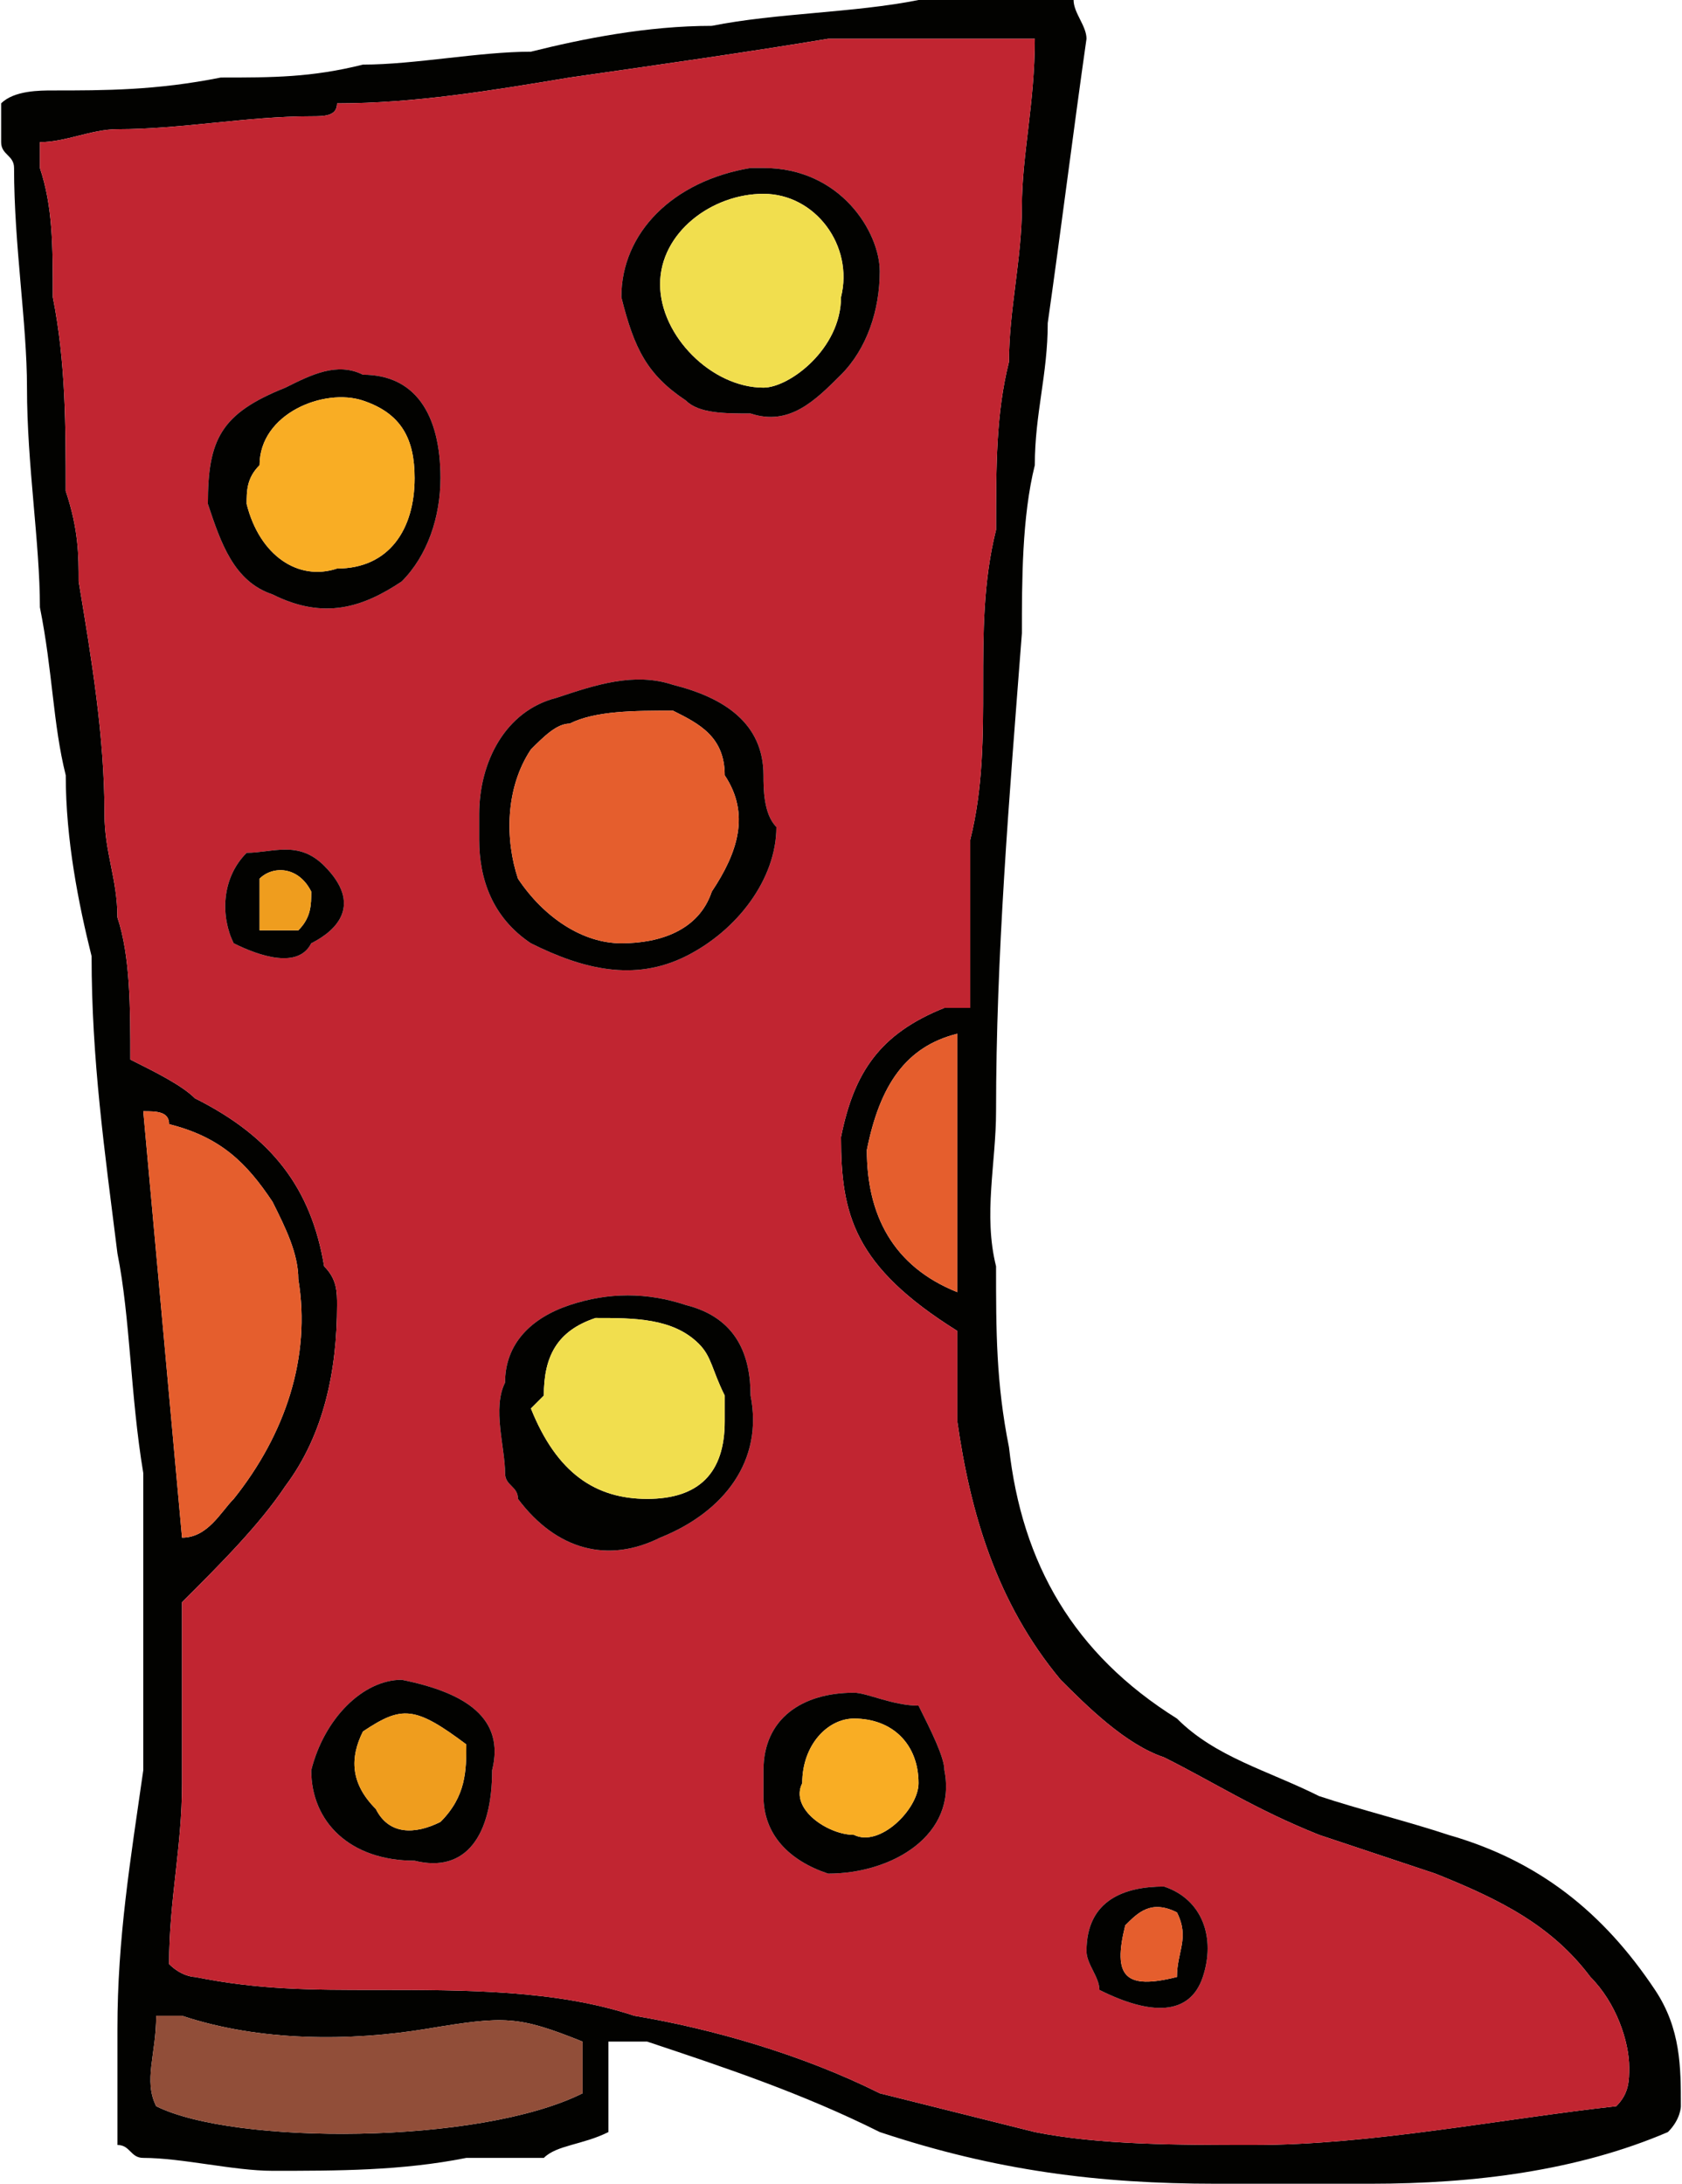 <?xml version="1.0" encoding="UTF-8"?>
<!DOCTYPE svg PUBLIC "-//W3C//DTD SVG 1.1//EN" "http://www.w3.org/Graphics/SVG/1.1/DTD/svg11.dtd">
<!-- Creator: CorelDRAW X7 -->
<svg xmlns="http://www.w3.org/2000/svg" xml:space="preserve" width="0.285in" height="0.37in" version="1.1" style="shape-rendering:geometricPrecision; text-rendering:geometricPrecision; image-rendering:optimizeQuality; fill-rule:evenodd; clip-rule:evenodd"
viewBox="0 0 130 169"
 xmlns:xlink="http://www.w3.org/1999/xlink">
 <defs>
  <style type="text/css">
   <![CDATA[
    .fil0 {fill:#020200;fill-rule:nonzero}
    .fil3 {fill:#914E39;fill-rule:nonzero}
    .fil1 {fill:#C12531;fill-rule:nonzero}
    .fil2 {fill:#E55E2D;fill-rule:nonzero}
    .fil6 {fill:#EF9D1E;fill-rule:nonzero}
    .fil4 {fill:#F1DE4E;fill-rule:nonzero}
    .fil5 {fill:#F9AD24;fill-rule:nonzero}
   ]]>
  </style>
 </defs>
 <g id="__x0023_Layer_x0020_1">

  <g id="_145842439088">
   <path class="fil0" d="M83 0c0,1 1,2 1,3 -1,7 -2,15 -3,22 0,4 -1,7 -1,11 -1,4 -1,9 -1,13 -1,13 -2,25 -2,37 0,4 -1,8 0,12 0,5 0,9 1,14 1,9 5,16 13,21 3,3 7,4 11,6 3,1 7,2 10,3 7,2 12,6 16,12 2,3 2,6 2,9 0,0 0,1 -1,2 -7,3 -15,4 -23,4 -4,0 -8,0 -12,0 -9,0 -17,-1 -26,-4 -6,-3 -12,-5 -18,-7 -1,0 -2,0 -3,0 0,2 0,5 0,7 -2,1 -4,1 -5,2 -2,0 -4,0 -6,0 -5,1 -10,1 -15,1 -3,0 -7,-1 -10,-1 -1,0 -1,-1 -2,-1 0,-3 0,-6 0,-9 0,-7 1,-13 2,-20 0,-4 0,-9 0,-13 0,-4 0,-7 0,-10 -1,-6 -1,-12 -2,-17 -1,-8 -2,-15 -2,-23 -1,-4 -2,-9 -2,-14 -1,-4 -1,-8 -2,-13 0,-5 -1,-11 -1,-17 0,-5 -1,-11 -1,-17 0,-1 -1,-1 -1,-2 0,-1 0,-2 0,-3 1,-1 3,-1 4,-1 4,0 8,0 13,-1 4,0 7,0 11,-1 4,0 9,-1 13,-1 4,-1 9,-2 14,-2 5,-1 11,-1 16,-2 3,0 5,0 7,0 1,0 3,0 5,0zm42 163l0 0c1,-1 1,-2 1,-3 0,-2 -1,-5 -3,-7 -3,-4 -7,-6 -12,-8 -3,-1 -6,-2 -9,-3 -5,-2 -8,-4 -12,-6 -3,-1 -6,-4 -8,-6 -5,-6 -7,-13 -8,-20 0,-3 0,-5 0,-7 -8,-5 -9,-9 -9,-15 1,-5 3,-8 8,-10 1,0 1,0 2,0 0,-4 0,-9 0,-13 1,-4 1,-8 1,-12 0,-4 0,-8 1,-12 0,-5 0,-9 1,-13 0,-4 1,-8 1,-12 0,-4 1,-8 1,-13 -5,0 -11,0 -16,0 -6,1 -13,2 -20,3 -6,1 -12,2 -18,2 0,1 -1,1 -2,1 -5,0 -10,1 -15,1 -2,0 -4,1 -6,1 0,1 0,1 0,2 1,3 1,6 1,10 1,5 1,10 1,15 1,3 1,5 1,7 1,6 2,12 2,18 0,3 1,5 1,8 1,3 1,7 1,11 2,1 4,2 5,3 6,3 9,7 10,13 1,1 1,2 1,3 0,5 -1,10 -4,14 -2,3 -5,6 -8,9 0,4 0,9 0,14 0,5 -1,9 -1,14 1,1 2,1 2,1 5,1 9,1 14,1 7,0 14,0 20,2 6,1 13,3 19,6 4,1 8,2 12,3 5,1 11,1 17,1 9,0 19,-2 28,-3zm-111 -44l0 0c2,0 3,-2 4,-3 4,-5 6,-11 5,-17 0,-2 -1,-4 -2,-6 -2,-3 -4,-5 -8,-6 0,-1 -1,-1 -2,-1 1,11 2,22 3,33zm-2 44l0 0c6,3 25,3 33,-1 0,-1 0,-3 0,-4 -5,-2 -6,-2 -12,-1 -6,1 -13,1 -19,-1 0,0 -1,0 -2,0 0,3 -1,5 0,7zm62 -83l0 0c-4,1 -6,4 -7,9 0,5 2,9 7,11 0,-7 0,-13 0,-20z"/>
   <path class="fil1" d="M125 163c-9,1 -19,3 -28,3 -6,0 -12,0 -17,-1 -4,-1 -8,-2 -12,-3 -6,-3 -13,-5 -19,-6 -6,-2 -13,-2 -20,-2 -5,0 -9,0 -14,-1 0,0 -1,0 -2,-1 0,-5 1,-9 1,-14 0,-5 0,-10 0,-14 3,-3 6,-6 8,-9 3,-4 4,-9 4,-14 0,-1 0,-2 -1,-3 -1,-6 -4,-10 -10,-13 -1,-1 -3,-2 -5,-3 0,-4 0,-8 -1,-11 0,-3 -1,-5 -1,-8 0,-6 -1,-12 -2,-18 0,-2 0,-4 -1,-7 0,-5 0,-10 -1,-15 0,-4 0,-7 -1,-10 0,-1 0,-1 0,-2 2,0 4,-1 6,-1 5,0 10,-1 15,-1 1,0 2,0 2,-1 6,0 12,-1 18,-2 7,-1 14,-2 20,-3 5,0 11,0 16,0 0,5 -1,9 -1,13 0,4 -1,8 -1,12 -1,4 -1,8 -1,13 -1,4 -1,8 -1,12 0,4 0,8 -1,12 0,4 0,9 0,13 -1,0 -1,0 -2,0 -5,2 -7,5 -8,10 0,6 1,10 9,15 0,2 0,4 0,7 1,7 3,14 8,20 2,2 5,5 8,6 4,2 7,4 12,6 3,1 6,2 9,3 5,2 9,4 12,8 2,2 3,5 3,7 0,1 0,2 -1,3zm-88 -100l0 0c0,1 0,1 0,2 0,3 1,6 4,8 4,2 8,3 12,1 4,-2 7,-6 7,-10 -1,-1 -1,-3 -1,-4 0,-4 -3,-6 -7,-7 -3,-1 -6,0 -9,1 -4,1 -6,5 -6,9zm2 51l0 0c0,1 1,1 1,2 3,4 7,5 11,3 5,-2 8,-6 7,-11 0,-3 -1,-6 -5,-7 -3,-1 -6,-1 -9,0 -3,1 -5,3 -5,6 -1,2 0,5 0,7zm20 -101l0 0c0,0 0,0 -1,0 -6,1 -10,5 -10,10 1,4 2,6 5,8 1,1 3,1 5,1 3,1 5,-1 7,-3 2,-2 3,-5 3,-8 0,-3 -3,-8 -9,-8zm-25 24l0 0c0,-5 -2,-8 -6,-8 -2,-1 -4,0 -6,1 -5,2 -6,4 -6,9 1,3 2,6 5,7 4,2 7,1 10,-1 2,-2 3,-5 3,-8zm-2 107l0 0c4,1 6,-2 6,-7 1,-4 -2,-6 -7,-7 -3,0 -6,3 -7,7 0,4 3,7 8,7zm39 -12l0 0c-2,0 -4,-1 -5,-1 -4,0 -7,2 -7,6 0,1 0,2 0,2 0,3 2,5 5,6 5,0 10,-3 9,-8 0,-1 -1,-3 -2,-5zm14 22l0 0c4,2 7,2 8,-1 1,-3 0,-6 -3,-7 -3,0 -6,1 -6,5 0,1 1,2 1,3zm-66 -88l0 0c-2,2 -2,5 -1,7 2,1 5,2 6,0 2,-1 4,-3 1,-6 -2,-2 -4,-1 -6,-1z"/>
   <path class="fil2" d="M14 119c-1,-11 -2,-22 -3,-33 1,0 2,0 2,1 4,1 6,3 8,6 1,2 2,4 2,6 1,6 -1,12 -5,17 -1,1 -2,3 -4,3z"/>
   <path class="fil3" d="M12 163c-1,-2 0,-4 0,-7 1,0 2,0 2,0 6,2 13,2 19,1 6,-1 7,-1 12,1 0,1 0,3 0,4 -8,4 -27,4 -33,1z"/>
   <path class="fil2" d="M74 80c0,7 0,13 0,20 -5,-2 -7,-6 -7,-11 1,-5 3,-8 7,-9z"/>
   <path class="fil0" d="M37 63c0,-4 2,-8 6,-9 3,-1 6,-2 9,-1 4,1 7,3 7,7 0,1 0,3 1,4 0,4 -3,8 -7,10 -4,2 -8,1 -12,-1 -3,-2 -4,-5 -4,-8 0,-1 0,-1 0,-2zm11 10l0 0c3,0 6,-1 7,-4 2,-3 3,-6 1,-9 0,-3 -2,-4 -4,-5 -3,0 -6,0 -8,1 -1,0 -2,1 -3,2 -2,3 -2,7 -1,10 2,3 5,5 8,5z"/>
   <path class="fil0" d="M39 114c0,-2 -1,-5 0,-7 0,-3 2,-5 5,-6 3,-1 6,-1 9,0 4,1 5,4 5,7 1,5 -2,9 -7,11 -4,2 -8,1 -11,-3 0,-1 -1,-1 -1,-2zm2 -5l0 0c2,5 5,7 9,7 4,0 6,-2 6,-6 0,-1 0,-2 0,-2 -1,-2 -1,-3 -2,-4 -2,-2 -5,-2 -8,-2 -3,1 -4,3 -4,6 0,0 -1,1 -1,1z"/>
   <path class="fil0" d="M59 13c6,0 9,5 9,8 0,3 -1,6 -3,8 -2,2 -4,4 -7,3 -2,0 -4,0 -5,-1 -3,-2 -4,-4 -5,-8 0,-5 4,-9 10,-10 1,0 1,0 1,0zm0 17l0 0c2,0 6,-3 6,-7 1,-4 -2,-8 -6,-8 -4,0 -8,3 -8,7 0,4 4,8 8,8z"/>
   <path class="fil0" d="M34 37c0,3 -1,6 -3,8 -3,2 -6,3 -10,1 -3,-1 -4,-4 -5,-7 0,-5 1,-7 6,-9 2,-1 4,-2 6,-1 4,0 6,3 6,8zm-2 0l0 0c0,-3 -1,-5 -4,-6 -3,-1 -8,1 -8,5 -1,1 -1,2 -1,3 1,4 4,6 7,5 4,0 6,-3 6,-7z"/>
   <path class="fil0" d="M32 144c-5,0 -8,-3 -8,-7 1,-4 4,-7 7,-7 5,1 8,3 7,7 0,5 -2,8 -6,7zm4 -9l0 0c-4,-3 -5,-3 -8,-1 -1,2 -1,4 1,6 1,2 3,2 5,1 2,-2 2,-4 2,-6z"/>
   <path class="fil0" d="M71 132c1,2 2,4 2,5 1,5 -4,8 -9,8 -3,-1 -5,-3 -5,-6 0,0 0,-1 0,-2 0,-4 3,-6 7,-6 1,0 3,1 5,1zm-5 1l0 0c-2,0 -4,2 -4,5 -1,2 2,4 4,4 2,1 5,-2 5,-4 0,-3 -2,-5 -5,-5z"/>
   <path class="fil0" d="M85 154c0,-1 -1,-2 -1,-3 0,-4 3,-5 6,-5 3,1 4,4 3,7 -1,3 -4,3 -8,1zm6 -1l0 0c0,-2 1,-3 0,-5 -2,-1 -3,0 -4,1 -1,4 0,5 4,4z"/>
   <path class="fil0" d="M19 66c2,0 4,-1 6,1 3,3 1,5 -1,6 -1,2 -4,1 -6,0 -1,-2 -1,-5 1,-7zm4 6l0 0c1,-1 1,-2 1,-3 -1,-2 -3,-2 -4,-1 0,1 0,3 0,4 1,0 2,0 3,0z"/>
   <path class="fil2" d="M48 73c-3,0 -6,-2 -8,-5 -1,-3 -1,-7 1,-10 1,-1 2,-2 3,-2 2,-1 5,-1 8,-1 2,1 4,2 4,5 2,3 1,6 -1,9 -1,3 -4,4 -7,4z"/>
   <path class="fil4" d="M41 109c0,0 1,-1 1,-1 0,-3 1,-5 4,-6 3,0 6,0 8,2 1,1 1,2 2,4 0,0 0,1 0,2 0,4 -2,6 -6,6 -4,0 -7,-2 -9,-7z"/>
   <path class="fil4" d="M59 30c-4,0 -8,-4 -8,-8 0,-4 4,-7 8,-7 4,0 7,4 6,8 0,4 -4,7 -6,7z"/>
   <path class="fil5" d="M32 37c0,4 -2,7 -6,7 -3,1 -6,-1 -7,-5 0,-1 0,-2 1,-3 0,-4 5,-6 8,-5 3,1 4,3 4,6z"/>
   <path class="fil6" d="M36 135c0,2 0,4 -2,6 -2,1 -4,1 -5,-1 -2,-2 -2,-4 -1,-6 3,-2 4,-2 8,1z"/>
   <path class="fil5" d="M66 133c3,0 5,2 5,5 0,2 -3,5 -5,4 -2,0 -5,-2 -4,-4 0,-3 2,-5 4,-5z"/>
   <path class="fil2" d="M91 153c-4,1 -5,0 -4,-4 1,-1 2,-2 4,-1 1,2 0,3 0,5z"/>
   <path class="fil6" d="M23 72c-1,0 -2,0 -3,0 0,-1 0,-3 0,-4 1,-1 3,-1 4,1 0,1 0,2 -1,3z"/>
  </g>
 </g>
</svg>
